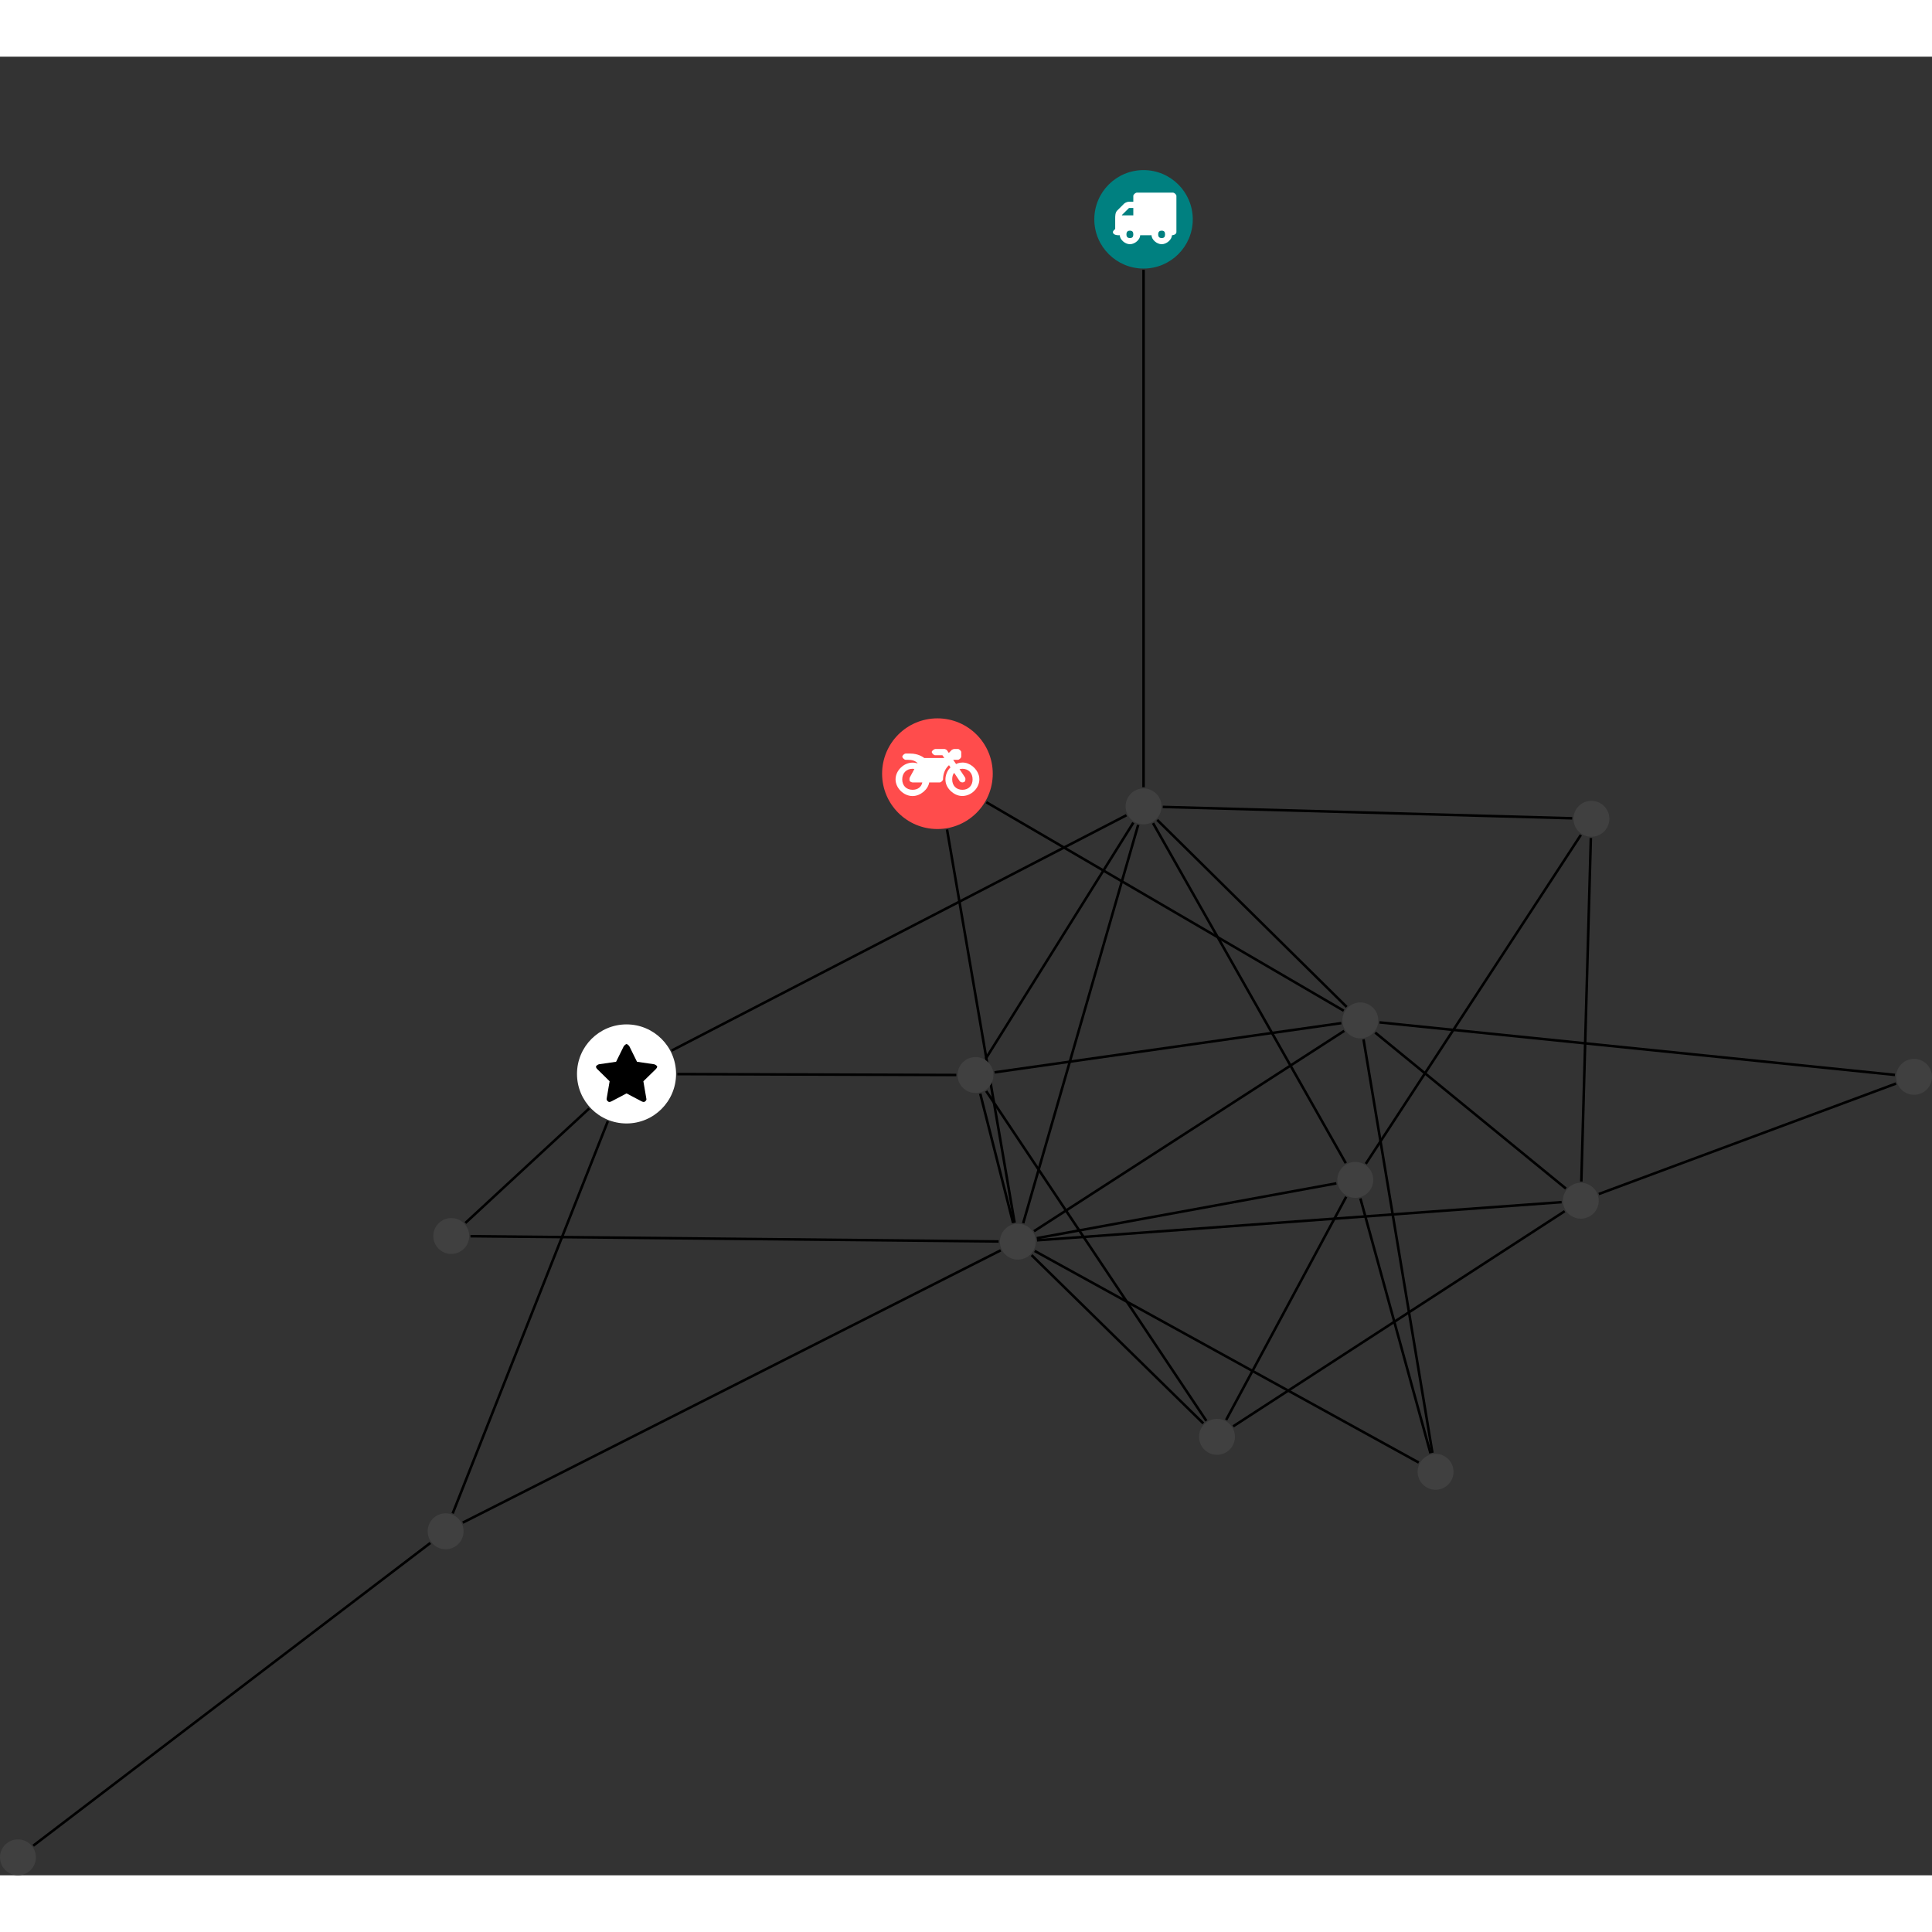 <?xml version="1.0" encoding="UTF-8"?>
<svg xmlns="http://www.w3.org/2000/svg" xmlns:xlink="http://www.w3.org/1999/xlink" width="303.287pt" height="303.287pt" viewBox="0.000 -17.801 303.287 285.486" version="1.1">
<rect x="0.000" y="-17.801" width="303.287" height="285.486" fill="#333333" stroke="none"/>
<defs>
<g>
<symbol overflow="visible" id="glyph0-0">
<path style="stroke:none;" d="M 1.422 -0.75 L 1.422 -7.922 L 3.562 -7.922 L 3.562 -0.891 L 1.422 -0.891 Z M 0.625 0 L 4.531 0 L 4.531 -8.812 L 0.438 -8.812 L 0.438 0 Z M 0.625 0 "/>
</symbol>
<symbol overflow="visible" id="glyph0-1">
<path style="stroke:none;" d="M 3.375 -0.844 C 3.375 -0.453 3.234 -0.266 2.844 -0.266 C 2.469 -0.266 2.297 -0.453 2.297 -0.844 C 2.297 -1.219 2.469 -1.422 2.844 -1.422 C 3.234 -1.422 3.375 -1.219 3.375 -0.844 Z M 1.594 -3.688 L 1.594 -3.859 C 1.594 -3.875 1.578 -3.875 1.594 -3.891 L 2.688 -4.969 C 2.703 -5 2.656 -4.984 2.688 -4.984 L 3.375 -4.984 L 3.375 -3.828 L 1.594 -3.828 Z M 8.359 -0.844 C 8.359 -0.453 8.219 -0.266 7.828 -0.266 C 7.453 -0.266 7.281 -0.453 7.281 -0.844 C 7.281 -1.219 7.453 -1.422 7.828 -1.422 C 8.219 -1.422 8.359 -1.219 8.359 -0.844 Z M 10.141 -6.891 C 10.141 -7.094 9.812 -7.391 9.609 -7.391 L 3.922 -7.391 C 3.719 -7.391 3.375 -7.094 3.375 -6.891 L 3.375 -5.969 L 2.672 -5.969 C 2.469 -5.969 2.078 -5.812 1.938 -5.672 L 0.844 -4.578 C 0.531 -4.266 0.531 -3.734 0.531 -3.328 L 0.531 -1.688 C 0.516 -1.688 0.172 -1.391 0.172 -1.203 C 0.172 -0.781 0.781 -0.703 1.062 -0.703 L 1.25 -0.703 C 1.25 -0.047 2.062 0.703 2.844 0.703 C 3.641 0.703 4.453 -0.047 4.453 -0.703 L 6.234 -0.703 C 6.234 -0.047 7.047 0.703 7.828 0.703 C 8.625 0.703 9.438 -0.047 9.438 -0.703 C 9.547 -0.703 10.141 -0.781 10.141 -1.203 Z M 10.141 -6.891 "/>
</symbol>
<symbol overflow="visible" id="glyph0-2">
<path style="stroke:none;" d="M 12.969 -2.906 C 12.844 -3.984 11.859 -5.016 10.781 -5.219 C 10.234 -5.328 9.703 -5.219 9.328 -5.031 L 8.875 -5.688 L 9.609 -5.688 C 9.812 -5.688 10.141 -5.984 10.141 -6.188 L 10.141 -6.891 C 10.141 -7.094 9.812 -7.391 9.609 -7.391 L 9.047 -7.391 C 8.969 -7.391 8.734 -7.312 8.656 -7.25 L 8.188 -6.766 L 7.891 -7.203 C 7.828 -7.281 7.594 -7.391 7.484 -7.391 L 6.078 -7.391 C 5.906 -7.391 5.547 -7.125 5.516 -6.953 C 5.484 -6.734 5.828 -6.406 6.047 -6.406 L 7.188 -6.406 L 7.484 -5.969 L 4.344 -5.969 C 4.141 -6.125 3.375 -6.672 2.141 -6.672 L 1.422 -6.672 C 1.219 -6.672 0.891 -6.375 0.891 -6.188 C 0.891 -5.984 1.219 -5.688 1.422 -5.688 L 1.781 -5.688 C 2.484 -5.688 2.906 -5.516 3.281 -5.188 L 3.25 -5.141 C 3.078 -5.188 2.797 -5.25 2.5 -5.25 C 1.109 -5.25 -0.172 -4 -0.172 -2.625 C -0.172 -1.25 1.109 0 2.5 0 C 3.75 0 4.953 -1.062 5.109 -2.141 L 6.766 -2.141 C 6.969 -2.141 7.281 -2.438 7.281 -2.625 C 7.281 -3.609 7.688 -4.391 8.219 -4.844 L 8.453 -4.5 C 7.969 -4.062 7.578 -3.203 7.672 -2.359 C 7.781 -1.172 8.969 -0.094 10.141 -0.016 C 11.703 0.094 13.156 -1.344 12.969 -2.906 Z M 2.5 -0.984 C 1.516 -0.984 0.875 -1.641 0.875 -2.625 C 0.875 -3.594 1.516 -4.281 2.5 -4.281 C 2.672 -4.281 2.844 -4.234 2.781 -4.25 L 2.047 -2.891 C 2 -2.781 2 -2.469 2.047 -2.359 C 2.125 -2.25 2.375 -2.141 2.5 -2.141 L 4.031 -2.141 C 3.891 -1.453 3.344 -0.984 2.5 -0.984 Z M 10.328 -0.984 C 9.344 -0.984 8.719 -1.641 8.719 -2.625 C 8.719 -3.109 8.859 -3.469 9.031 -3.641 L 9.906 -2.328 C 9.969 -2.219 10.203 -2.141 10.328 -2.141 C 10.391 -2.141 10.594 -2.188 10.641 -2.234 C 10.812 -2.344 10.844 -2.75 10.734 -2.922 L 9.875 -4.219 C 9.859 -4.219 10.094 -4.281 10.328 -4.281 C 11.297 -4.281 11.922 -3.594 11.922 -2.625 C 11.922 -1.641 11.297 -0.984 10.328 -0.984 Z M 10.328 -0.984 "/>
</symbol>
<symbol overflow="visible" id="glyph0-3">
<path style="stroke:none;" d="M 9.438 -5.078 C 9.438 -5.25 9.078 -5.453 8.938 -5.469 L 6.266 -5.859 L 5.078 -8.266 C 5.031 -8.375 4.75 -8.641 4.625 -8.641 C 4.5 -8.641 4.234 -8.375 4.172 -8.266 L 2.984 -5.859 L 0.312 -5.469 C 0.172 -5.453 -0.172 -5.25 -0.172 -5.078 C -0.172 -4.969 -0.062 -4.781 0.016 -4.719 L 1.969 -2.797 L 1.5 -0.062 C 1.5 -0.016 1.5 0.016 1.5 0.047 C 1.5 0.203 1.75 0.453 1.906 0.453 C 1.984 0.453 2.188 0.406 2.25 0.359 L 4.625 -0.891 L 7 0.359 C 7.062 0.406 7.266 0.453 7.344 0.453 C 7.5 0.453 7.75 0.203 7.75 0.047 C 7.75 0.016 7.75 -0.016 7.734 -0.062 L 7.266 -2.797 L 9.234 -4.719 C 9.297 -4.781 9.438 -4.969 9.438 -5.078 Z M 9.438 -5.078 "/>
</symbol>
</g>
<clipPath id="clip1">
  <path d="M 245 137 L 303.285 137 L 303.285 167 L 245 167 Z M 245 137 "/>
</clipPath>
<clipPath id="clip2">
  <path d="M 210 128 L 303.285 128 L 303.285 148 L 210 148 Z M 210 128 "/>
</clipPath>
<clipPath id="clip3">
  <path d="M 0 209 L 74 209 L 74 267.684 L 0 267.684 Z M 0 209 "/>
</clipPath>
<clipPath id="clip4">
  <path d="M 297 139 L 303.285 139 L 303.285 146 L 297 146 Z M 297 139 "/>
</clipPath>
<clipPath id="clip5">
  <path d="M 0 262 L 6 262 L 6 267.684 L 0 267.684 Z M 0 262 "/>
</clipPath>
</defs>
<g id="surface1">
<path style="fill:none;stroke-width:0.399;stroke-linecap:butt;stroke-linejoin:miter;stroke:rgb(0%,0%,0%);stroke-opacity:1;stroke-miterlimit:10;" d="M 0.002 -7.927 L 0.002 -89.142 " transform="matrix(1,0,0,-1,179.514,7.729)"/>
<path style="fill:none;stroke-width:0.399;stroke-linecap:butt;stroke-linejoin:miter;stroke:rgb(0%,0%,0%);stroke-opacity:1;stroke-miterlimit:10;" d="M -106.455 -157.552 L -87.018 -139.572 " transform="matrix(1,0,0,-1,179.514,7.729)"/>
<path style="fill:none;stroke-width:0.399;stroke-linecap:butt;stroke-linejoin:miter;stroke:rgb(0%,0%,0%);stroke-opacity:1;stroke-miterlimit:10;" d="M -105.655 -159.63 L -22.748 -160.458 " transform="matrix(1,0,0,-1,179.514,7.729)"/>
<g clip-path="url(#clip1)" clip-rule="nonzero">
<path style="fill:none;stroke-width:0.399;stroke-linecap:butt;stroke-linejoin:miter;stroke:rgb(0%,0%,0%);stroke-opacity:1;stroke-miterlimit:10;" d="M 118.127 -135.666 L 71.47 -153.009 " transform="matrix(1,0,0,-1,179.514,7.729)"/>
</g>
<g clip-path="url(#clip2)" clip-rule="nonzero">
<path style="fill:none;stroke-width:0.399;stroke-linecap:butt;stroke-linejoin:miter;stroke:rgb(0%,0%,0%);stroke-opacity:1;stroke-miterlimit:10;" d="M 117.955 -134.31 L 37.037 -126.064 " transform="matrix(1,0,0,-1,179.514,7.729)"/>
</g>
<path style="fill:none;stroke-width:0.399;stroke-linecap:butt;stroke-linejoin:miter;stroke:rgb(0%,0%,0%);stroke-opacity:1;stroke-miterlimit:10;" d="M -24.678 -91.505 L 31.427 -124.236 " transform="matrix(1,0,0,-1,179.514,7.729)"/>
<path style="fill:none;stroke-width:0.399;stroke-linecap:butt;stroke-linejoin:miter;stroke:rgb(0%,0%,0%);stroke-opacity:1;stroke-miterlimit:10;" d="M -30.85 -95.783 L -20.241 -157.513 " transform="matrix(1,0,0,-1,179.514,7.729)"/>
<g clip-path="url(#clip3)" clip-rule="nonzero">
<path style="fill:none;stroke-width:0.399;stroke-linecap:butt;stroke-linejoin:miter;stroke:rgb(0%,0%,0%);stroke-opacity:1;stroke-miterlimit:10;" d="M -174.299 -255.31 L -111.959 -207.787 " transform="matrix(1,0,0,-1,179.514,7.729)"/>
</g>
<path style="fill:none;stroke-width:0.399;stroke-linecap:butt;stroke-linejoin:miter;stroke:rgb(0%,0%,0%);stroke-opacity:1;stroke-miterlimit:10;" d="M 12.966 -188.47 L 31.81 -153.447 " transform="matrix(1,0,0,-1,179.514,7.729)"/>
<path style="fill:none;stroke-width:0.399;stroke-linecap:butt;stroke-linejoin:miter;stroke:rgb(0%,0%,0%);stroke-opacity:1;stroke-miterlimit:10;" d="M 14.068 -189.482 L 66.111 -155.705 " transform="matrix(1,0,0,-1,179.514,7.729)"/>
<path style="fill:none;stroke-width:0.399;stroke-linecap:butt;stroke-linejoin:miter;stroke:rgb(0%,0%,0%);stroke-opacity:1;stroke-miterlimit:10;" d="M 9.861 -188.615 L -24.701 -136.841 " transform="matrix(1,0,0,-1,179.514,7.729)"/>
<path style="fill:none;stroke-width:0.399;stroke-linecap:butt;stroke-linejoin:miter;stroke:rgb(0%,0%,0%);stroke-opacity:1;stroke-miterlimit:10;" d="M 9.381 -189.013 L -17.576 -162.599 " transform="matrix(1,0,0,-1,179.514,7.729)"/>
<path style="fill:none;stroke-width:0.399;stroke-linecap:butt;stroke-linejoin:miter;stroke:rgb(0%,0%,0%);stroke-opacity:1;stroke-miterlimit:10;" d="M 45.045 -193.705 L 34.041 -153.701 " transform="matrix(1,0,0,-1,179.514,7.729)"/>
<path style="fill:none;stroke-width:0.399;stroke-linecap:butt;stroke-linejoin:miter;stroke:rgb(0%,0%,0%);stroke-opacity:1;stroke-miterlimit:10;" d="M 45.349 -193.638 L 34.533 -128.732 " transform="matrix(1,0,0,-1,179.514,7.729)"/>
<path style="fill:none;stroke-width:0.399;stroke-linecap:butt;stroke-linejoin:miter;stroke:rgb(0%,0%,0%);stroke-opacity:1;stroke-miterlimit:10;" d="M 43.201 -195.162 L -17.088 -161.943 " transform="matrix(1,0,0,-1,179.514,7.729)"/>
<path style="fill:none;stroke-width:0.399;stroke-linecap:butt;stroke-linejoin:miter;stroke:rgb(0%,0%,0%);stroke-opacity:1;stroke-miterlimit:10;" d="M -84.096 -141.576 L -108.451 -203.15 " transform="matrix(1,0,0,-1,179.514,7.729)"/>
<path style="fill:none;stroke-width:0.399;stroke-linecap:butt;stroke-linejoin:miter;stroke:rgb(0%,0%,0%);stroke-opacity:1;stroke-miterlimit:10;" d="M -73.186 -134.181 L -29.393 -134.322 " transform="matrix(1,0,0,-1,179.514,7.729)"/>
<path style="fill:none;stroke-width:0.399;stroke-linecap:butt;stroke-linejoin:miter;stroke:rgb(0%,0%,0%);stroke-opacity:1;stroke-miterlimit:10;" d="M -74.076 -130.49 L -2.682 -93.544 " transform="matrix(1,0,0,-1,179.514,7.729)"/>
<path style="fill:none;stroke-width:0.399;stroke-linecap:butt;stroke-linejoin:miter;stroke:rgb(0%,0%,0%);stroke-opacity:1;stroke-miterlimit:10;" d="M 34.892 -148.263 L 68.654 -96.634 " transform="matrix(1,0,0,-1,179.514,7.729)"/>
<path style="fill:none;stroke-width:0.399;stroke-linecap:butt;stroke-linejoin:miter;stroke:rgb(0%,0%,0%);stroke-opacity:1;stroke-miterlimit:10;" d="M 31.752 -148.166 L 1.49 -94.783 " transform="matrix(1,0,0,-1,179.514,7.729)"/>
<path style="fill:none;stroke-width:0.399;stroke-linecap:butt;stroke-linejoin:miter;stroke:rgb(0%,0%,0%);stroke-opacity:1;stroke-miterlimit:10;" d="M 30.271 -151.333 L -16.764 -159.943 " transform="matrix(1,0,0,-1,179.514,7.729)"/>
<path style="fill:none;stroke-width:0.399;stroke-linecap:butt;stroke-linejoin:miter;stroke:rgb(0%,0%,0%);stroke-opacity:1;stroke-miterlimit:10;" d="M 68.724 -151.044 L 70.22 -97.123 " transform="matrix(1,0,0,-1,179.514,7.729)"/>
<path style="fill:none;stroke-width:0.399;stroke-linecap:butt;stroke-linejoin:miter;stroke:rgb(0%,0%,0%);stroke-opacity:1;stroke-miterlimit:10;" d="M 66.306 -152.154 L 36.369 -127.666 " transform="matrix(1,0,0,-1,179.514,7.729)"/>
<path style="fill:none;stroke-width:0.399;stroke-linecap:butt;stroke-linejoin:miter;stroke:rgb(0%,0%,0%);stroke-opacity:1;stroke-miterlimit:10;" d="M 65.634 -154.283 L -16.721 -160.271 " transform="matrix(1,0,0,-1,179.514,7.729)"/>
<path style="fill:none;stroke-width:0.399;stroke-linecap:butt;stroke-linejoin:miter;stroke:rgb(0%,0%,0%);stroke-opacity:1;stroke-miterlimit:10;" d="M -106.869 -204.595 L -22.424 -161.849 " transform="matrix(1,0,0,-1,179.514,7.729)"/>
<path style="fill:none;stroke-width:0.399;stroke-linecap:butt;stroke-linejoin:miter;stroke:rgb(0%,0%,0%);stroke-opacity:1;stroke-miterlimit:10;" d="M 67.291 -94.025 L 3.017 -92.24 " transform="matrix(1,0,0,-1,179.514,7.729)"/>
<path style="fill:none;stroke-width:0.399;stroke-linecap:butt;stroke-linejoin:miter;stroke:rgb(0%,0%,0%);stroke-opacity:1;stroke-miterlimit:10;" d="M 31.049 -126.181 L -23.389 -133.908 " transform="matrix(1,0,0,-1,179.514,7.729)"/>
<path style="fill:none;stroke-width:0.399;stroke-linecap:butt;stroke-linejoin:miter;stroke:rgb(0%,0%,0%);stroke-opacity:1;stroke-miterlimit:10;" d="M 31.888 -123.638 L 2.146 -94.279 " transform="matrix(1,0,0,-1,179.514,7.729)"/>
<path style="fill:none;stroke-width:0.399;stroke-linecap:butt;stroke-linejoin:miter;stroke:rgb(0%,0%,0%);stroke-opacity:1;stroke-miterlimit:10;" d="M 31.502 -127.396 L -17.198 -158.849 " transform="matrix(1,0,0,-1,179.514,7.729)"/>
<path style="fill:none;stroke-width:0.399;stroke-linecap:butt;stroke-linejoin:miter;stroke:rgb(0%,0%,0%);stroke-opacity:1;stroke-miterlimit:10;" d="M -24.776 -131.771 L -1.6 -94.716 " transform="matrix(1,0,0,-1,179.514,7.729)"/>
<path style="fill:none;stroke-width:0.399;stroke-linecap:butt;stroke-linejoin:miter;stroke:rgb(0%,0%,0%);stroke-opacity:1;stroke-miterlimit:10;" d="M -25.635 -137.255 L -20.475 -157.564 " transform="matrix(1,0,0,-1,179.514,7.729)"/>
<path style="fill:none;stroke-width:0.399;stroke-linecap:butt;stroke-linejoin:miter;stroke:rgb(0%,0%,0%);stroke-opacity:1;stroke-miterlimit:10;" d="M -0.838 -95.056 L -18.893 -157.587 " transform="matrix(1,0,0,-1,179.514,7.729)"/>
<path style=" stroke:none;fill-rule:nonzero;fill:rgb(0%,50%,50%);fill-opacity:1;" d="M 187.242 7.73 C 187.242 3.461 183.781 0 179.516 0 C 175.246 0 171.785 3.461 171.785 7.73 C 171.785 11.996 175.246 15.457 179.516 15.457 C 183.781 15.457 187.242 11.996 187.242 7.73 Z M 187.242 7.73 "/>
<g style="fill:rgb(100%,100%,100%);fill-opacity:1;">
  <use xlink:href="#glyph0-1" x="174.533" y="10.932"/>
</g>
<path style=" stroke:none;fill-rule:nonzero;fill:rgb(25%,25%,25%);fill-opacity:1;" d="M 73.66 167.328 C 73.66 165.773 72.398 164.512 70.844 164.512 C 69.285 164.512 68.023 165.773 68.023 167.328 C 68.023 168.883 69.285 170.145 70.844 170.145 C 72.398 170.145 73.66 168.883 73.66 167.328 Z M 73.66 167.328 "/>
<g clip-path="url(#clip4)" clip-rule="nonzero">
<path style=" stroke:none;fill-rule:nonzero;fill:rgb(25%,25%,25%);fill-opacity:1;" d="M 303.285 142.34 C 303.285 140.785 302.023 139.523 300.469 139.523 C 298.914 139.523 297.652 140.785 297.652 142.34 C 297.652 143.898 298.914 145.16 300.469 145.16 C 302.023 145.16 303.285 143.898 303.285 142.34 Z M 303.285 142.34 "/>
</g>
<path style=" stroke:none;fill-rule:nonzero;fill:rgb(100%,29.999%,29.999%);fill-opacity:1;" d="M 155.844 94.754 C 155.844 89.957 151.957 86.066 147.156 86.066 C 142.359 86.066 138.473 89.957 138.473 94.754 C 138.473 99.551 142.359 103.441 147.156 103.441 C 151.957 103.441 155.844 99.551 155.844 94.754 Z M 155.844 94.754 "/>
<g style="fill:rgb(100%,100%,100%);fill-opacity:1;">
  <use xlink:href="#glyph0-2" x="140.757" y="98.264"/>
</g>
<g clip-path="url(#clip5)" clip-rule="nonzero">
<path style=" stroke:none;fill-rule:nonzero;fill:rgb(25%,25%,25%);fill-opacity:1;" d="M 5.637 264.867 C 5.637 263.309 4.375 262.047 2.816 262.047 C 1.262 262.047 0 263.309 0 264.867 C 0 266.422 1.262 267.684 2.816 267.684 C 4.375 267.684 5.637 266.422 5.637 264.867 Z M 5.637 264.867 "/>
</g>
<path style=" stroke:none;fill-rule:nonzero;fill:rgb(25%,25%,25%);fill-opacity:1;" d="M 193.867 198.852 C 193.867 197.297 192.605 196.035 191.051 196.035 C 189.492 196.035 188.23 197.297 188.23 198.852 C 188.23 200.41 189.492 201.672 191.051 201.672 C 192.605 201.672 193.867 200.41 193.867 198.852 Z M 193.867 198.852 "/>
<path style=" stroke:none;fill-rule:nonzero;fill:rgb(25%,25%,25%);fill-opacity:1;" d="M 228.176 204.344 C 228.176 202.785 226.914 201.523 225.359 201.523 C 223.801 201.523 222.539 202.785 222.539 204.344 C 222.539 205.898 223.801 207.16 225.359 207.16 C 226.914 207.16 228.176 205.898 228.176 204.344 Z M 228.176 204.344 "/>
<path style=" stroke:none;fill-rule:nonzero;fill:rgb(100%,100%,100%);fill-opacity:1;" d="M 106.129 141.883 C 106.129 137.59 102.648 134.109 98.355 134.109 C 94.059 134.109 90.578 137.59 90.578 141.883 C 90.578 146.18 94.059 149.66 98.355 149.66 C 102.648 149.66 106.129 146.18 106.129 141.883 Z M 106.129 141.883 "/>
<g style="fill:rgb(0%,0%,0%);fill-opacity:1;">
  <use xlink:href="#glyph0-3" x="93.731" y="145.834"/>
</g>
<path style=" stroke:none;fill-rule:nonzero;fill:rgb(25%,25%,25%);fill-opacity:1;" d="M 215.574 158.516 C 215.574 156.961 214.312 155.699 212.754 155.699 C 211.199 155.699 209.938 156.961 209.938 158.516 C 209.938 160.074 211.199 161.336 212.754 161.336 C 214.312 161.336 215.574 160.074 215.574 158.516 Z M 215.574 158.516 "/>
<path style=" stroke:none;fill-rule:nonzero;fill:rgb(25%,25%,25%);fill-opacity:1;" d="M 250.973 161.789 C 250.973 160.234 249.711 158.973 248.156 158.973 C 246.602 158.973 245.34 160.234 245.34 161.789 C 245.34 163.344 246.602 164.605 248.156 164.605 C 249.711 164.605 250.973 163.344 250.973 161.789 Z M 250.973 161.789 "/>
<path style=" stroke:none;fill-rule:nonzero;fill:rgb(25%,25%,25%);fill-opacity:1;" d="M 72.773 213.684 C 72.773 212.125 71.512 210.863 69.953 210.863 C 68.398 210.863 67.137 212.125 67.137 213.684 C 67.137 215.238 68.398 216.5 69.953 216.5 C 71.512 216.5 72.773 215.238 72.773 213.684 Z M 72.773 213.684 "/>
<path style=" stroke:none;fill-rule:nonzero;fill:rgb(25%,25%,25%);fill-opacity:1;" d="M 252.637 101.836 C 252.637 100.277 251.375 99.016 249.82 99.016 C 248.262 99.016 247 100.277 247 101.836 C 247 103.391 248.262 104.652 249.82 104.652 C 251.375 104.652 252.637 103.391 252.637 101.836 Z M 252.637 101.836 "/>
<path style=" stroke:none;fill-rule:nonzero;fill:rgb(25%,25%,25%);fill-opacity:1;" d="M 216.367 133.484 C 216.367 131.926 215.105 130.664 213.551 130.664 C 211.992 130.664 210.73 131.926 210.73 133.484 C 210.73 135.039 211.992 136.301 213.551 136.301 C 215.105 136.301 216.367 135.039 216.367 133.484 Z M 216.367 133.484 "/>
<path style=" stroke:none;fill-rule:nonzero;fill:rgb(25%,25%,25%);fill-opacity:1;" d="M 155.957 142.059 C 155.957 140.5 154.695 139.238 153.137 139.238 C 151.582 139.238 150.32 140.5 150.32 142.059 C 150.32 143.613 151.582 144.875 153.137 144.875 C 154.695 144.875 155.957 143.613 155.957 142.059 Z M 155.957 142.059 "/>
<path style=" stroke:none;fill-rule:nonzero;fill:rgb(25%,25%,25%);fill-opacity:1;" d="M 182.332 99.887 C 182.332 98.328 181.07 97.066 179.516 97.066 C 177.957 97.066 176.695 98.328 176.695 99.887 C 176.695 101.441 177.957 102.703 179.516 102.703 C 181.07 102.703 182.332 101.441 182.332 99.887 Z M 182.332 99.887 "/>
<path style=" stroke:none;fill-rule:nonzero;fill:rgb(25%,25%,25%);fill-opacity:1;" d="M 162.602 168.215 C 162.602 166.66 161.34 165.398 159.781 165.398 C 158.227 165.398 156.965 166.66 156.965 168.215 C 156.965 169.77 158.227 171.031 159.781 171.031 C 161.34 171.031 162.602 169.77 162.602 168.215 Z M 162.602 168.215 "/>
</g>
</svg>
